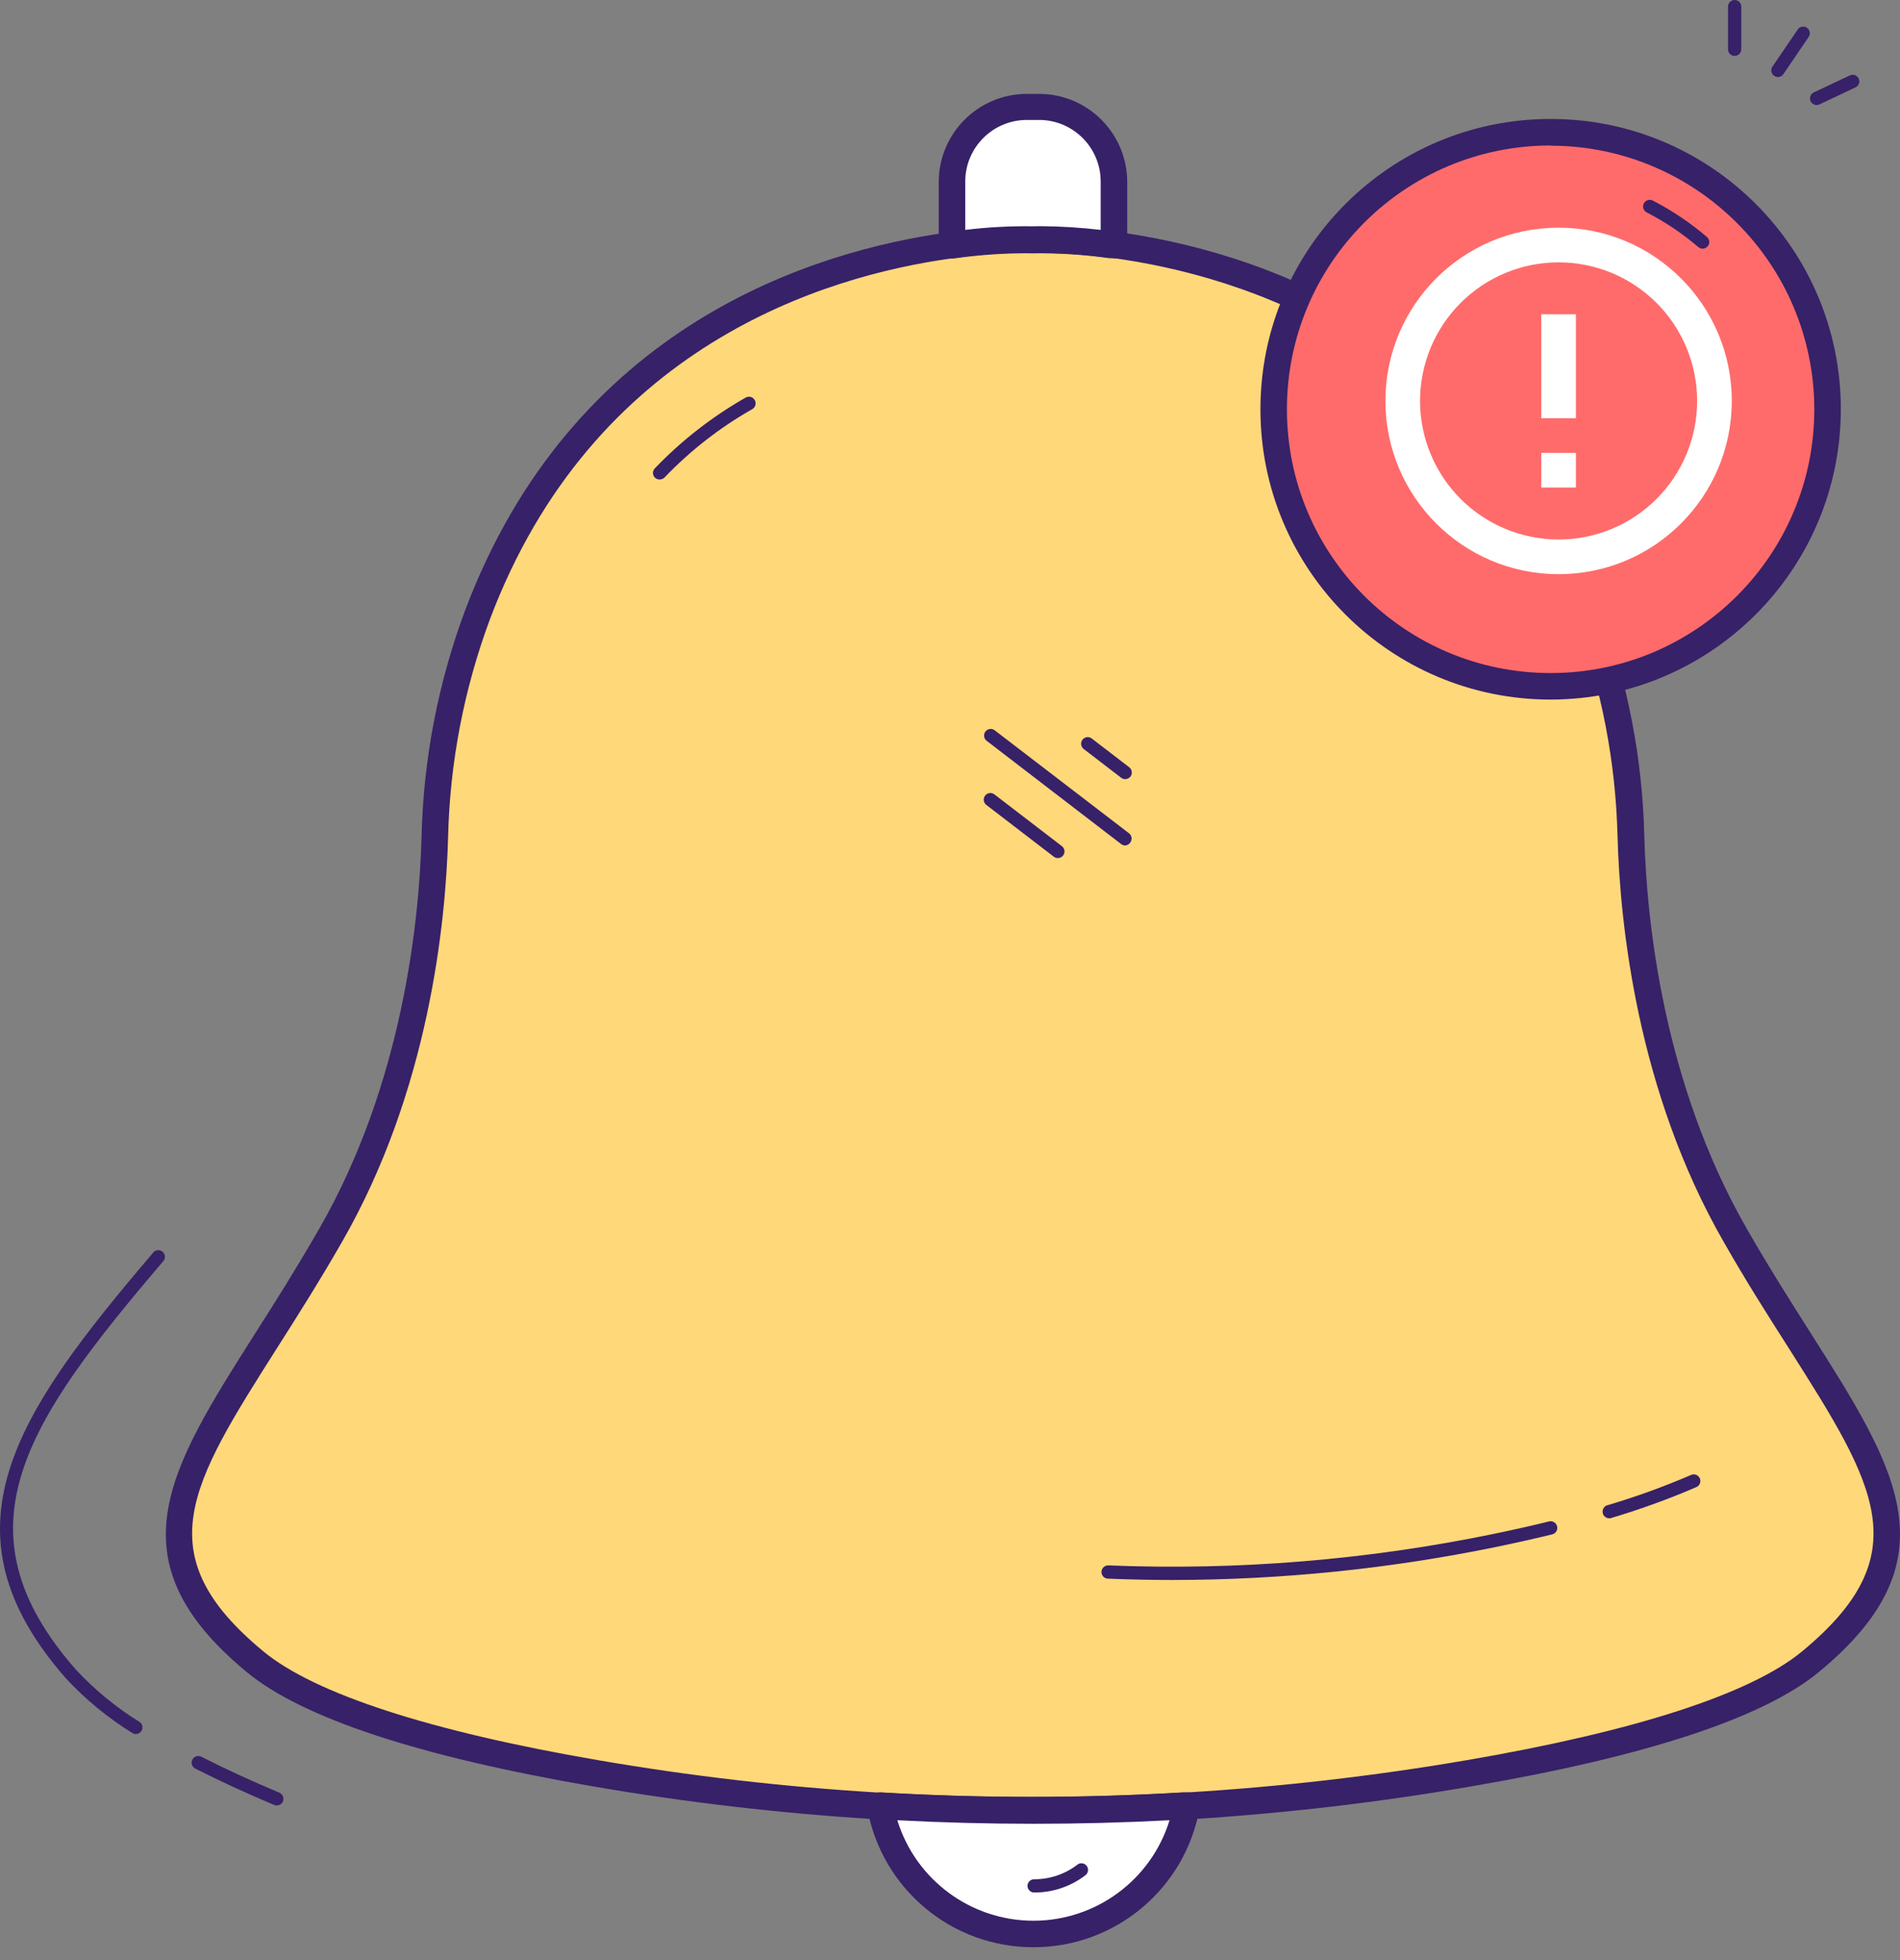 <svg width="128" height="132" viewBox="0 0 128 132" fill="none" xmlns="http://www.w3.org/2000/svg">
<rect x="0" y="0" width="128" height="132" fill="#808080" stroke="none"/>
<path d="M122.38 7.074C122.172 7.072 121.993 6.928 121.947 6.726C121.901 6.523 122.001 6.316 122.188 6.225L124.622 5.077C124.844 4.972 125.109 5.066 125.216 5.287C125.267 5.395 125.274 5.519 125.234 5.631C125.193 5.744 125.11 5.835 125.001 5.886L122.572 7.033C122.511 7.059 122.446 7.073 122.38 7.074Z" fill="#372168"/>
<path d="M119.776 5.189C119.687 5.188 119.6 5.16 119.526 5.109C119.428 5.042 119.36 4.94 119.337 4.823C119.315 4.707 119.339 4.586 119.406 4.488L121.112 1.983C121.252 1.783 121.528 1.733 121.729 1.871C121.931 2.009 121.984 2.284 121.848 2.487L120.143 4.993C120.06 5.114 119.923 5.188 119.776 5.189Z" fill="#372168"/>
<path d="M116.861 3.765C116.614 3.765 116.414 3.565 116.414 3.318V0.447C116.414 0.2 116.614 0 116.861 0C117.107 0 117.307 0.2 117.307 0.447V3.318C117.307 3.565 117.107 3.765 116.861 3.765Z" fill="#372168"/>
<path d="M9.154 116.776C9.068 116.776 8.985 116.751 8.913 116.705C7.266 115.688 5.764 114.453 4.447 113.034C-4.323 103.049 1.071 95.203 10.302 84.378C10.4 84.242 10.566 84.172 10.732 84.198C10.899 84.223 11.036 84.34 11.088 84.5C11.141 84.659 11.099 84.835 10.98 84.954C1.786 95.743 -3.202 102.977 5.117 112.445C6.379 113.8 7.816 114.981 9.391 115.955C9.557 116.062 9.633 116.266 9.577 116.455C9.521 116.645 9.347 116.776 9.15 116.776H9.154Z" fill="#372168"/>
<path d="M18.648 121.586C18.589 121.586 18.529 121.576 18.474 121.554C16.536 120.737 14.745 119.911 13.155 119.103C13.012 119.03 12.919 118.887 12.911 118.727C12.902 118.567 12.98 118.415 13.114 118.327C13.248 118.24 13.419 118.231 13.562 118.303C15.134 119.107 16.902 119.92 18.822 120.728C19.017 120.811 19.127 121.02 19.085 121.228C19.043 121.436 18.86 121.585 18.648 121.586Z" fill="#372168"/>
<path fill-rule="evenodd" clip-rule="evenodd" d="M121.983 111.904C117.785 115.37 108.564 117.781 99.007 119.42C92.697 120.504 86.331 121.237 79.939 121.617H79.734C72.93 122.019 66.108 122.019 59.303 121.617H59.089C52.747 121.238 46.43 120.507 40.168 119.429C30.612 117.79 21.413 115.378 17.193 111.913C6.703 103.25 14.299 97.105 22.279 83.195C28.084 73.085 29.147 61.76 29.294 56.338C29.417 51.247 30.384 46.211 32.157 41.437C39.271 22.516 55.378 17.72 63.957 16.527L64.135 16.5C67.693 16.04 71.295 16.04 74.853 16.5H75.031C83.565 17.657 99.842 22.386 107.005 41.437C108.778 46.211 109.745 51.247 109.868 56.338C110.015 61.769 111.082 73.085 116.883 83.195C124.877 97.096 132.473 103.241 121.983 111.904Z" fill="#FFD87A"/>
<path fill-rule="evenodd" clip-rule="evenodd" d="M59.249 122.515C62.67 122.715 66.118 122.818 69.574 122.818C72.981 122.818 76.397 122.72 79.796 122.528H79.992C86.417 122.137 92.816 121.391 99.159 120.295C110.939 118.277 118.803 115.682 122.55 112.587C131.68 105.051 127.825 98.979 121.991 89.788L121.987 89.781C120.661 87.696 119.16 85.329 117.673 82.739C112.029 72.901 110.926 61.952 110.774 56.298C110.65 51.11 109.663 45.979 107.853 41.115C100.588 21.788 84.252 16.84 75.169 15.607H74.982C73.195 15.355 71.392 15.24 69.587 15.264C67.717 15.239 65.848 15.361 63.996 15.63L63.831 15.656C54.797 16.911 38.556 21.891 31.322 41.137C29.512 46.001 28.525 51.133 28.401 56.321C28.249 61.97 27.146 72.933 21.502 82.757C20.015 85.334 18.527 87.714 17.188 89.799L17.184 89.806C11.349 98.997 7.495 105.069 16.625 112.605C20.367 115.7 28.245 118.295 40.016 120.313C46.311 121.394 52.66 122.129 59.035 122.515H59.249ZM64.256 17.376C65.862 17.152 67.481 17.032 69.102 17.019C69.387 17.019 69.535 17.041 69.535 17.041H69.606C71.313 17.02 73.02 17.129 74.71 17.367H74.849H74.907C83.602 18.546 99.227 23.279 106.166 41.731C107.904 46.413 108.851 51.351 108.971 56.343C109.136 62.162 110.275 73.446 116.116 83.623C117.621 86.267 119.13 88.634 120.47 90.733L120.476 90.743C126.362 100.016 129.318 104.672 121.407 111.208C117.951 114.066 110.15 116.593 98.847 118.531C92.567 119.607 86.233 120.336 79.873 120.715H79.672C72.903 121.115 66.117 121.115 59.349 120.715H59.134C52.825 120.338 46.541 119.612 40.312 118.54C29.009 116.602 21.208 114.07 17.751 111.217C9.841 104.681 12.797 100.024 18.683 90.751L18.689 90.742C20.024 88.643 21.538 86.258 23.043 83.632C28.893 73.455 30.032 62.162 30.188 56.356C30.307 51.363 31.255 46.423 32.992 41.74C39.905 23.364 55.437 18.604 64.096 17.403L64.256 17.376Z" fill="#372168"/>
<path d="M78.974 106.403C77.527 106.403 76.076 106.371 74.634 106.313C74.387 106.303 74.195 106.095 74.205 105.849C74.215 105.602 74.423 105.41 74.669 105.42C83.384 105.77 92.109 105.056 100.65 103.294C101.928 103.031 103.173 102.75 104.357 102.459C104.597 102.4 104.84 102.547 104.899 102.788C104.959 103.028 104.812 103.271 104.571 103.33C103.379 103.62 102.12 103.902 100.829 104.17C93.638 105.649 86.316 106.397 78.974 106.403Z" fill="#372168"/>
<path d="M108.479 102.245C108.232 102.281 108.003 102.11 107.968 101.863C107.932 101.617 108.103 101.388 108.349 101.352C110.239 100.789 112.093 100.116 113.905 99.338C114.052 99.264 114.229 99.277 114.363 99.373C114.498 99.469 114.569 99.631 114.548 99.795C114.526 99.958 114.417 100.097 114.262 100.155C112.419 100.949 110.531 101.635 108.608 102.209C108.567 102.228 108.524 102.24 108.479 102.245Z" fill="#372168"/>
<path d="M44.428 32.291C44.313 32.29 44.202 32.246 44.12 32.166C43.947 31.992 43.947 31.71 44.12 31.536C45.917 29.663 47.976 28.06 50.233 26.776C50.448 26.652 50.721 26.727 50.845 26.941C50.968 27.156 50.894 27.43 50.68 27.553C48.498 28.792 46.508 30.341 44.772 32.153C44.682 32.246 44.557 32.297 44.428 32.291Z" fill="#372168"/>
<path d="M79.939 121.617C79.036 126.607 74.692 130.236 69.621 130.236C64.55 130.236 60.206 126.607 59.303 121.617C66.107 122.019 72.929 122.019 79.734 121.617H79.939Z" fill="white"/>
<path fill-rule="evenodd" clip-rule="evenodd" d="M58.424 121.755C59.382 127.185 64.105 131.141 69.619 131.133C75.134 131.142 79.858 127.186 80.819 121.755C80.867 121.485 80.789 121.207 80.606 121.002C80.423 120.797 80.155 120.688 79.881 120.706H79.68C72.912 121.106 66.125 121.106 59.357 120.706C59.084 120.69 58.819 120.801 58.638 121.005C58.455 121.209 58.376 121.486 58.424 121.755ZM69.621 129.349C65.411 129.349 61.692 126.605 60.451 122.581C66.56 122.901 72.682 122.901 78.791 122.581C77.55 126.605 73.831 129.349 69.621 129.349Z" fill="#372168"/>
<path d="M75.044 12.222V16.491H74.865C71.308 16.031 67.706 16.031 64.148 16.491V12.222C64.148 9.44 66.403 7.185 69.185 7.185H70.02C72.797 7.193 75.044 9.446 75.044 12.222Z" fill="white"/>
<path fill-rule="evenodd" clip-rule="evenodd" d="M74.919 17.385H75.044V17.416C75.538 17.416 75.938 17.016 75.938 16.523V12.254C75.933 8.981 73.28 6.328 70.007 6.323H69.172C65.899 6.328 63.247 8.981 63.242 12.254V16.523C63.241 16.781 63.352 17.027 63.545 17.197C63.74 17.367 63.999 17.443 64.255 17.407C66.009 17.153 67.78 17.037 69.552 17.059H69.623C71.33 17.038 73.037 17.147 74.727 17.385H74.866H74.919ZM74.151 15.482C72.803 15.325 71.448 15.241 70.092 15.232C69.833 15.232 69.658 15.237 69.587 15.241C68.064 15.218 66.54 15.299 65.028 15.482V12.222C65.03 9.935 66.884 8.081 69.172 8.078H70.007C72.294 8.081 74.148 9.935 74.151 12.222V15.482Z" fill="#372168"/>
<path d="M71.262 57.785C71.163 57.785 71.068 57.752 70.99 57.691L66.448 54.208C66.353 54.136 66.292 54.029 66.276 53.91C66.261 53.792 66.294 53.673 66.368 53.579C66.518 53.384 66.798 53.348 66.993 53.498L71.534 56.981C71.689 57.097 71.751 57.299 71.689 57.482C71.627 57.665 71.455 57.787 71.262 57.785Z" fill="#372168"/>
<path d="M75.799 56.937C75.702 56.935 75.608 56.903 75.531 56.843L66.448 49.872C66.27 49.717 66.244 49.45 66.388 49.263C66.533 49.077 66.797 49.034 66.993 49.167L76.058 56.115C76.254 56.264 76.292 56.544 76.143 56.74C76.065 56.856 75.938 56.928 75.799 56.937Z" fill="#372168"/>
<path d="M75.799 52.471C75.701 52.47 75.607 52.437 75.531 52.377L73.03 50.457C72.892 50.364 72.818 50.202 72.837 50.037C72.856 49.872 72.965 49.731 73.119 49.671C73.274 49.611 73.45 49.642 73.575 49.752L76.071 51.667C76.166 51.739 76.229 51.846 76.245 51.965C76.261 52.083 76.229 52.203 76.156 52.297C76.071 52.408 75.938 52.472 75.799 52.471Z" fill="#372168"/>
<path d="M69.668 127.449C69.422 127.449 69.222 127.249 69.222 127.002C69.222 126.756 69.422 126.556 69.668 126.556C70.721 126.561 71.745 126.215 72.58 125.573C72.674 125.5 72.794 125.468 72.912 125.484C73.031 125.5 73.138 125.563 73.21 125.658C73.358 125.854 73.32 126.134 73.125 126.283C72.133 127.044 70.918 127.454 69.668 127.449Z" fill="#372168"/>
<path fill-rule="evenodd" clip-rule="evenodd" d="M104.657 46.315C114.962 46.315 123.315 37.962 123.315 27.657C123.315 17.353 114.962 9 104.657 9C94.353 9 86 17.353 86 27.657C86 37.962 94.353 46.315 104.657 46.315Z" fill="#FF6B6B"/>
<path fill-rule="evenodd" clip-rule="evenodd" d="M84.913 27.562C84.913 38.359 93.666 47.112 104.464 47.112C115.256 47.1 124.002 38.354 124.014 27.562C124.014 16.764 115.261 8.011 104.464 8.011C93.666 8.011 84.913 16.764 84.913 27.562ZM86.698 27.562C86.698 17.751 94.652 9.798 104.463 9.798V9.811C114.264 9.821 122.21 17.76 122.227 27.562C122.227 37.373 114.274 45.326 104.463 45.326C94.652 45.326 86.698 37.373 86.698 27.562Z" fill="#372168"/>
<path d="M114.703 16.746C114.597 16.746 114.494 16.708 114.413 16.639C113.348 15.729 112.18 14.945 110.934 14.303C110.715 14.19 110.629 13.92 110.742 13.701C110.856 13.481 111.126 13.395 111.345 13.508C112.653 14.181 113.877 15.004 114.994 15.96C115.136 16.082 115.187 16.279 115.122 16.454C115.058 16.63 114.89 16.746 114.703 16.746Z" fill="#372168"/>
<path d="M105 38.667C98.557 38.667 93.334 33.444 93.334 27C93.334 20.556 98.557 15.333 105 15.333C111.444 15.333 116.667 20.556 116.667 27C116.667 33.444 111.444 38.667 105 38.667ZM105 36.333C107.476 36.333 109.849 35.35 111.6 33.6C113.35 31.849 114.333 29.475 114.333 27C114.333 24.525 113.35 22.151 111.6 20.4C109.849 18.65 107.476 17.667 105 17.667C102.525 17.667 100.151 18.65 98.4 20.4C96.65 22.151 95.667 24.525 95.667 27C95.667 29.475 96.65 31.849 98.4 33.6C100.151 35.35 102.525 36.333 105 36.333ZM103.833 30.5H106.167V32.833H103.833V30.5ZM103.833 21.167H106.167V28.167H103.833V21.167Z" fill="white"/>
</svg>
